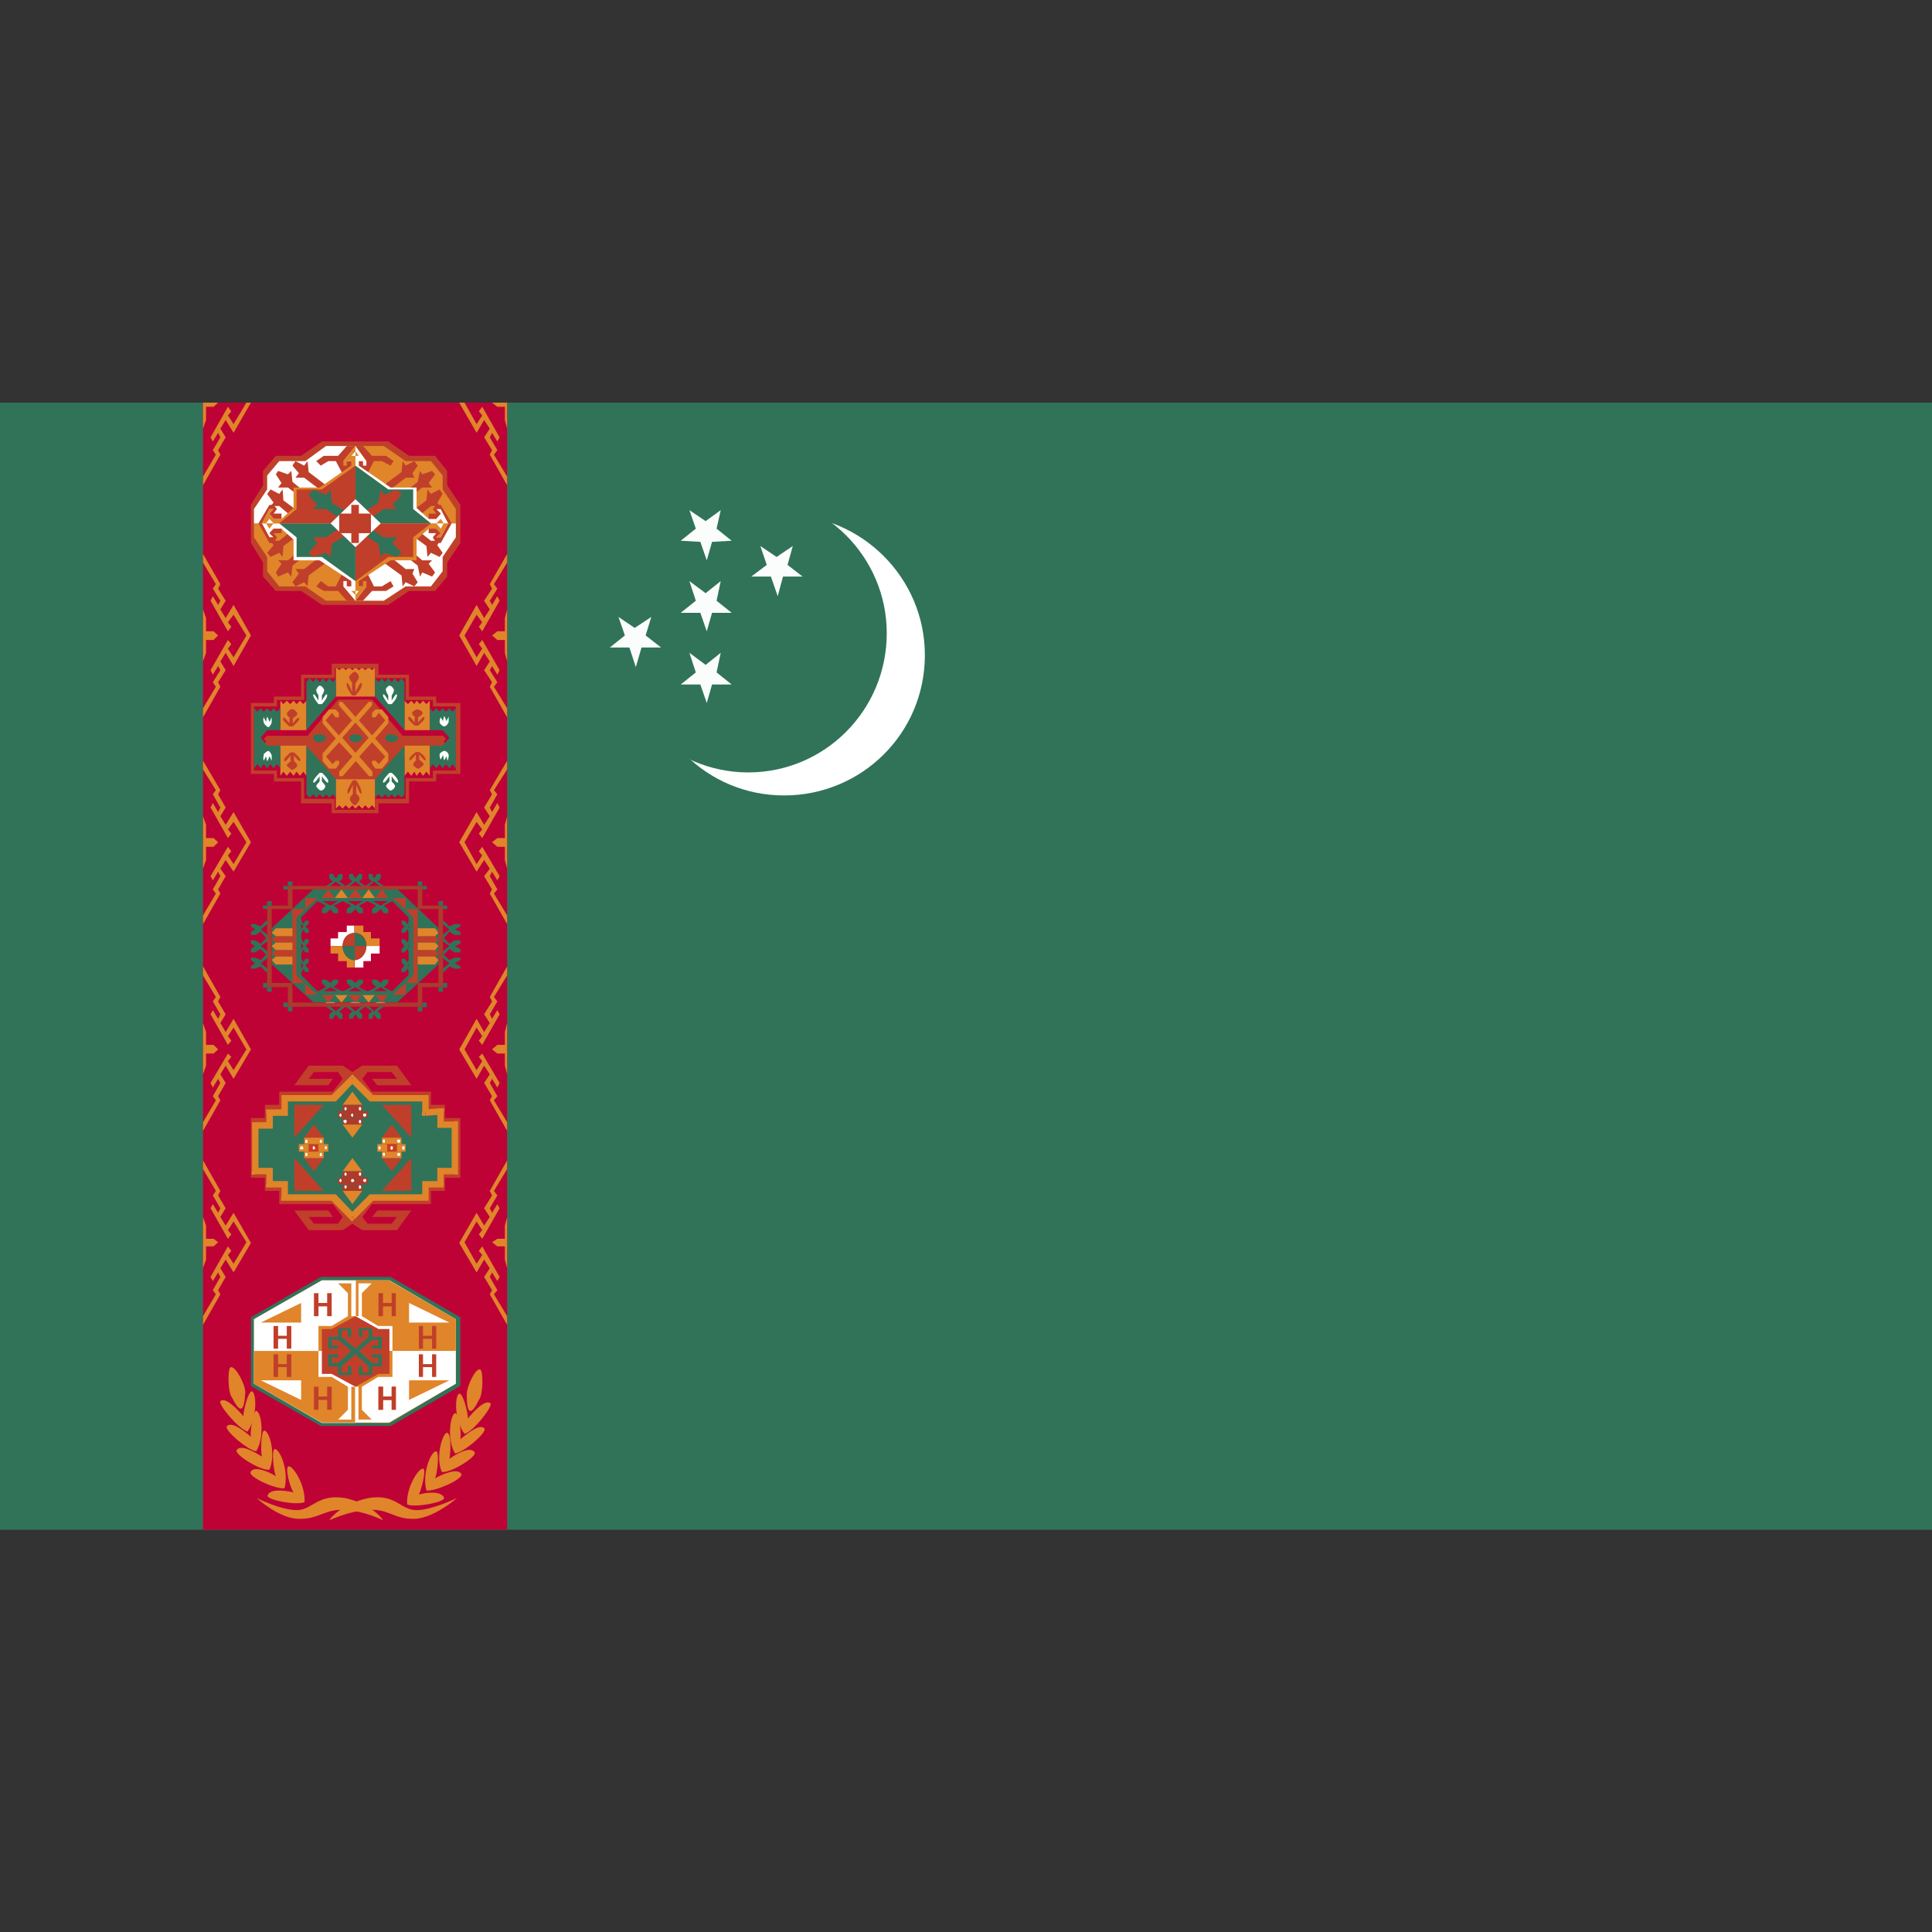 <?xml version="1.0" ?><svg id="Layer_1" style="enable-background:new 0 0 512 512;" version="1.1" viewBox="0 0 512 512" xml:space="preserve" xmlns="http://www.w3.org/2000/svg" xmlns:xlink="http://www.w3.org/1999/xlink"><rect x="0" y="0" width="512" height="512" fill="#333333" stroke="none"/><style type="text/css">
	.st0{fill:#307359;}
	.st1{fill:#BF0236;}
	.st2{fill-rule:evenodd;clip-rule:evenodd;fill:#E0852A;}
	.st3{fill-rule:evenodd;clip-rule:evenodd;fill:#C03F2A;}
	.st4{fill:none;stroke:#292C2F;stroke-width:0;stroke-linecap:square;stroke-miterlimit:10;}
	.st5{fill-rule:evenodd;clip-rule:evenodd;fill:#307359;}
	.st6{fill:#E0852A;}
	.st7{fill-rule:evenodd;clip-rule:evenodd;fill:#CF3B1D;}
	.st8{fill-rule:evenodd;clip-rule:evenodd;fill:#AD3B2B;}
	.st9{fill-rule:evenodd;clip-rule:evenodd;fill:#FFFFFF;}
	.st10{fill-rule:evenodd;clip-rule:evenodd;fill:#AB3B2C;}
	.st11{fill-rule:evenodd;clip-rule:evenodd;fill:#FBFCFC;}
</style><g><rect class="st0" height="298.7" width="512" y="106.7"/><rect class="st1" height="298.7" width="80.6" x="53.8" y="106.7"/><polygon class="st2" points="53.8,190.1 53.8,187.7 57.2,182 56.4,180.8 58.4,177.6 57.8,176.5 56.4,178.8 55.8,177.6 60.4,169.6    61.3,170.7 60.4,171.9 61.9,174.2 65.3,168.4 61.9,162.9 60.4,164.9 61.3,166.1 60.4,167.3 55.8,159.2 56.4,158 57.8,160.3    58.4,159.2 56.4,156 57.2,154.8 53.8,149.1 53.8,146.8 58.4,154.8 57.8,156 59.8,159.2 58.4,161.5 59.8,163.8 61.9,160.3    66.5,168.4 61.9,176.5 59.8,173 58.4,175.3 59.8,177.6 57.8,180.8 58.4,182  "/><polygon class="st2" points="53.8,161.5 54.6,163.8 54.6,167.3 56.6,167.3 57.8,168.4 56.6,169.6 54.6,169.6 54.6,173 53.8,175.3     "/><polygon class="st2" points="53.8,244.9 53.8,242.6 57.2,236.8 56.4,235.7 58.4,232.2 57.8,231 56.4,233.3 55.8,232.2 60.4,224.4    61.3,225.6 60.4,226.7 61.9,229 65.3,223.2 61.9,217.8 60.4,219.8 61.3,220.9 60.4,222.1 55.8,214 56.4,212.8 57.8,215.2 58.4,214    56.4,210.5 57.2,209.4 53.8,203.9 53.8,201.6 58.4,209.4 57.8,210.5 59.8,214 58.4,216.3 59.8,218.6 61.9,215.2 66.5,223.2    61.9,231 59.8,227.9 58.4,230.2 59.8,232.2 57.8,235.7 58.4,236.8  "/><polygon class="st2" points="53.8,216.3 54.6,218.6 54.6,222.1 56.6,222.1 57.8,223.2 56.6,224.4 54.6,224.4 54.6,227.9    53.8,230.2  "/><polygon class="st2" points="53.8,299.7 53.8,297.4 57.2,291.6 56.4,290.5 58.4,287 57.8,285.9 56.4,288.2 55.8,287 60.4,279.2    61.3,280.1 60.4,281.2 61.9,283.6 65.3,278.1 61.9,272.3 60.4,274.6 61.3,275.8 60.4,276.9 55.8,268.8 56.4,267.7 57.8,270    58.4,268.8 56.4,265.4 57.2,264.2 53.8,258.5 53.8,256.1 58.4,264.2 57.8,265.4 59.8,268.8 58.4,271.1 59.8,273.5 61.9,270    66.5,278.1 61.9,285.9 59.8,282.4 58.4,284.7 59.8,287 57.8,290.5 58.4,291.6  "/><polygon class="st2" points="53.8,271.1 54.6,273.5 54.6,276.9 56.6,276.9 57.8,278.1 56.6,279.2 54.6,279.2 54.6,282.4    53.8,284.7  "/><polygon class="st2" points="53.8,351.1 53.8,348.8 57.2,343 56.4,341.9 58.4,338.4 57.8,337.2 56.4,339.5 55.8,338.4 60.4,330.3    61.3,331.5 60.4,332.6 61.9,334.9 65.3,329.2 61.9,323.7 60.4,326 61.3,327.1 60.4,328.3 55.8,320.2 56.4,319.1 57.8,321.4    58.4,320.2 56.4,316.8 57.2,315.6 53.8,309.8 53.8,307.5 58.4,315.6 57.8,316.8 59.8,320.2 58.4,322.5 59.8,324.8 61.9,321.4    66.5,329.4 61.9,337.2 59.8,333.8 58.4,336.1 59.8,338.4 57.8,341.9 58.4,343  "/><polygon class="st2" points="53.8,322.5 54.6,324.8 54.6,328.3 56.6,328.3 57.8,329.2 56.6,330.3 54.6,330.3 54.6,333.8    53.8,336.1  "/><polygon class="st2" points="134.4,190.1 134.4,187.7 130.9,182 131.8,180.8 129.8,177.6 130.4,176.5 131.8,178.8 132.4,177.6    127.8,169.6 126.9,170.7 127.8,171.9 126.3,174.2 123.1,168.4 126.3,162.9 127.8,164.9 126.9,166.1 127.8,167.3 132.4,159.2    131.8,158 130.4,160.3 129.8,159.2 131.8,156 130.9,154.8 134.4,149.1 134.4,146.8 129.8,154.8 130.4,156 128.3,159.2 129.8,161.5    128.3,163.8 126.3,160.3 121.7,168.4 126.3,176.5 128.3,173 129.8,175.3 128.3,177.6 130.4,180.8 129.8,182  "/><polygon class="st2" points="134.4,161.5 133.8,163.8 133.8,167.3 131.8,167.3 130.4,168.4 131.8,169.6 133.8,169.6 133.8,173    134.4,175.3  "/><polygon class="st2" points="134.4,244.9 134.4,242.6 130.9,236.8 131.8,235.7 129.8,232.2 130.4,231 131.8,233.3 132.4,232.2    127.8,224.4 126.9,225.6 127.8,226.7 126.3,229 123.1,223.2 126.3,217.8 127.8,219.8 126.9,220.9 127.8,222.1 132.4,214    131.8,212.8 130.4,215.2 129.8,214 131.8,210.5 130.9,209.4 134.4,203.9 134.4,201.6 129.8,209.4 130.4,210.5 128.3,214    129.8,216.3 128.3,218.6 126.3,215.2 121.7,223.2 126.3,231 128.3,227.9 129.8,230.2 128.3,232.2 130.4,235.7 129.8,236.8  "/><polygon class="st2" points="134.4,216.3 133.8,218.6 133.8,222.1 131.8,222.1 130.4,223.2 131.8,224.4 133.8,224.4 133.8,227.9    134.4,230.2  "/><polygon class="st2" points="134.4,299.7 134.4,297.4 130.9,291.6 131.8,290.5 129.8,287 130.4,285.9 131.8,288.2 132.4,287    127.8,279.2 126.9,280.1 127.8,281.2 126.3,283.6 123.1,278.1 126.3,272.3 127.8,274.6 126.9,275.8 127.8,276.9 132.4,268.8    131.8,267.7 130.4,270 129.8,268.8 131.8,265.4 130.9,264.2 134.4,258.5 134.4,256.1 129.8,264.2 130.4,265.4 128.3,268.8    129.8,271.1 128.3,273.5 126.3,270 121.7,278.1 126.3,285.9 128.3,282.4 129.8,284.7 128.3,287 130.4,290.5 129.8,291.6  "/><polygon class="st2" points="134.4,271.1 133.8,273.5 133.8,276.9 131.8,276.9 130.4,278.1 131.8,279.2 133.8,279.2 133.8,282.4    134.4,284.7  "/><polygon class="st2" points="134.4,351.1 134.4,348.8 130.9,343 131.8,341.9 129.8,338.4 130.4,337.2 131.8,339.5 132.4,338.4    127.8,330.3 126.9,331.5 127.8,332.6 126.3,334.9 123.1,329.2 126.3,323.7 127.8,326 126.9,327.1 127.8,328.3 132.4,320.2    131.8,319.1 130.4,321.4 129.8,320.2 131.8,316.8 130.9,315.6 134.4,309.8 134.4,307.5 129.8,315.6 130.4,316.8 128.3,320.2    129.8,322.5 128.3,324.8 126.3,321.4 121.7,329.4 126.3,337.2 128.3,333.8 129.8,336.1 128.3,338.4 130.4,341.9 129.8,343  "/><polygon class="st2" points="134.4,322.5 133.8,324.8 133.8,328.3 131.8,328.3 130.4,329.2 131.8,330.3 133.8,330.3 133.8,333.8    134.4,336.1  "/><polygon class="st2" points="53.8,128.6 53.8,126.3 57.2,120.5 56.4,119.3 58.4,115.9 57.8,114.7 56.4,117 55.8,115.9 60.4,107.8    61.3,109 60.4,110.1 61.9,112.4 65.3,106.7 66.5,106.7 61.9,114.7 59.8,111.3 58.4,113.6 59.8,115.9 57.8,119.3 58.4,120.5  "/><polygon class="st2" points="53.8,106.7 57.8,106.7 56.6,107.8 54.6,107.8 54.6,111.3 53.8,113.6  "/><polygon class="st2" points="134.4,128.6 134.4,126.3 130.9,120.5 131.8,119.3 129.8,115.9 130.4,114.7 131.8,117 132.4,115.9    127.8,107.8 126.9,109 127.8,110.1 126.3,112.4 123.1,106.7 121.7,106.7 126.3,114.7 128.3,111.3 129.8,113.6 128.3,115.9    130.4,119.3 129.8,120.5  "/><polygon class="st2" points="134.4,106.7 130.4,106.7 131.8,107.8 133.8,107.8 133.8,111.3 134.4,113.6  "/><path class="st2" d="M87.3,402.8c0,0,2.9-4.3,10.4-5.8c7.2-1.2,8.4,3.2,12.7,3.2c4.1,0,10.7-3.2,10.7-3.2s-6.6,5.8-11.9,5.5   c-4.9,0-6.6-2.9-11.8-2.3C92.2,400.4,87.3,403,87.3,402.8L87.3,402.8z"/><path class="st2" d="M101.5,402.8c0,0-2.9-4.3-10.1-5.8c-7.2-1.2-8.7,3.2-12.7,3.2c-4.3,0-10.7-3.2-10.7-3.2s6.4,5.8,11.6,5.5   c5.2,0,6.9-2.9,12.1-2.3C96.8,400.4,101.5,403,101.5,402.8L101.5,402.8z"/><path class="st2" d="M77.8,395.5c-0.9-1.2-2.3-6.3-1.4-6.9c1.2-0.3,4.6,4.9,4.3,9.5c-2.3,0.9-9.8-0.6-9.8-1.7   C71.4,394.4,75.7,395,77.8,395.5L77.8,395.5z"/><path class="st2" d="M73.1,391.2c-0.6-1.4-1.2-6.9-0.3-7.2c1.4,0,3.8,5.8,2.6,10.4c-2.3,0.3-9.5-2.9-9-4.3   C67.3,388.3,71.4,390.1,73.1,391.2L73.1,391.2z"/><path class="st2" d="M69.4,386c-0.3-1.2-0.3-6.6,0.6-6.9c1.4,0,3.2,6.4,1.4,10.4c-2.3,0.3-9.3-4-8.7-5.2   C63.9,382.6,67.6,384.9,69.4,386L69.4,386z"/><path class="st2" d="M66.5,380.8c-0.3-1.4,0.6-6.9,1.4-6.9c1.4,0.3,2.3,6.9,0,10.7c-2.3-0.3-8.4-5.5-7.8-6.6   C61.3,376.5,65,379.4,66.5,380.8L66.5,380.8z"/><path class="st2" d="M64.5,375.3c0-1.4,1.2-6.6,2.3-6.6c1.2,0.6,1.4,6.9-1.2,10.7c-2.6-0.9-7.8-7.2-7.2-8.1   C59.8,370.1,63,373.6,64.5,375.3L64.5,375.3z"/><path class="st2" d="M65,369c-0.3,5.5-1.4,5.5-3.5,1.4c-1.2-1.4-1.2-8.1-0.3-8.1C62.4,362.1,65,366.7,65,369L65,369z"/><path class="st2" d="M111,396.1c0.6-1.2,2-6.3,1.2-6.9c-1.2-0.3-4.6,4.9-4.3,9.5c2.3,0.9,9.8-0.6,9.8-1.7   C117.1,395,112.7,395.5,111,396.1L111,396.1z"/><path class="st2" d="M115.3,391.8c0.6-1.4,1.2-6.9,0.3-7.2c-1.4,0-3.8,5.8-2.6,10.4c2.3,0.3,9.5-2.9,9.3-4.3   C121.4,388.9,117.3,390.6,115.3,391.8L115.3,391.8z"/><path class="st2" d="M119.1,386.6c0.3-1.2,0.6-6.6-0.6-6.9c-1.2,0-3.2,6.4-1.4,10.4c2.3,0.3,9.3-4,8.7-5.2   C124.6,383.1,120.8,385.4,119.1,386.6L119.1,386.6z"/><path class="st2" d="M122,381.4c0.3-1.4-0.3-6.9-1.4-6.9c-1.2,0.3-2.3,6.9,0,10.7c2.3-0.3,8.4-5.5,7.8-6.6   C127.2,377.1,123.7,380,122,381.4L122,381.4z"/><path class="st2" d="M124,375.9c0-1.4-1.2-6.6-2.3-6.6c-1.2,0.6-1.4,6.9,1.4,10.7c2.3-0.6,7.5-7.2,6.9-8.1   C128.6,370.7,125.4,374.2,124,375.9L124,375.9z"/><path class="st2" d="M123.7,369.6c0,5.5,1.2,5.5,3.2,1.4c1.2-1.4,1.2-8.1,0.3-8.1C126,362.6,123.7,367.3,123.7,369.6L123.7,369.6z"/><polygon class="st3" points="122,312.1 117.9,312.1 117.9,315.6 114.2,315.6 114.2,319.1 98.6,319.1 96,322.5 97.4,324.3    103.8,324.3 105.2,322.5 98.6,322.5 100,320.8 109,320.8 105.2,326 96,326 93.4,324.3 90.8,326 81.8,326 78,320.8 87,320.8    88.2,322.5 81.8,322.5 83.2,324.3 89.6,324.3 90.8,322.5 88.2,319.1 74,319.1 74,315.6 70.2,315.6 70.2,312.1 66.5,312.1    66.5,296.3 70.2,296.3 70.2,292.8 74,292.8 74,289.3 88.2,289.3 90.8,285.9 89.6,284.1 83.2,284.1 81.8,285.9 88.2,285.9 87,287.6    78,287.6 81.8,282.4 90.8,282.4 93.4,284.1 96,282.4 105.2,282.4 109,287.6 100,287.6 98.6,285.9 105.2,285.9 103.8,284.1    97.4,284.1 96,285.9 98.6,289.3 114.2,289.3 114.2,292.8 117.9,292.8 117.9,296.3 122,296.3  "/><g><polygon class="st4" points="122,312.1 117.9,312.1 117.9,315.6 114.2,315.6 114.2,319.1 98.6,319.1 96,322.5 97.4,324.3     103.8,324.3 105.2,322.5 98.6,322.5 100,320.8 109,320.8 105.2,326 96,326 93.4,324.3 90.8,326 81.8,326 78,320.8 87,320.8     88.2,322.5 81.8,322.5 83.2,324.3 89.6,324.3 90.8,322.5 88.2,319.1 74,319.1 74,315.6 70.2,315.6 70.2,312.1 66.5,312.1     66.5,296.3 70.2,296.3 70.2,292.8 74,292.8 74,289.3 88.2,289.3 90.8,285.9 89.6,284.1 83.2,284.1 81.8,285.9 88.2,285.9     87,287.6 78,287.6 81.8,282.4 90.8,282.4 93.4,284.1 96,282.4 105.2,282.4 109,287.6 100,287.6 98.6,285.9 105.2,285.9     103.8,284.1 97.4,284.1 96,285.9 98.6,289.3 114.2,289.3 114.2,292.8 117.9,292.8 117.9,296.3 122,296.3   "/></g><polygon class="st5" points="67.6,298.3 67.6,310.4 71.4,310.4 71.4,313.9 75.4,313.9 75.4,317.3 88.2,317.3 93.4,322.5    98.6,317.3 112.7,317.3 112.7,313.9 116.8,313.9 116.8,310.4 120.5,310.4 120.5,298 116.8,298 116.8,294.5 112.7,294.8    112.7,291.1 98.6,291.1 93.4,285.9 88.2,291.1 75.4,291.1 75.4,294.8 71.4,294.8 71.4,298.3  "/><path class="st6" d="M68.5,310.4h-1.7v-12.1h1.7V310.4z M67.6,311.3h-0.9v-0.9h0.9V311.3z M67.6,309.5h3.8v1.7h-3.8V309.5z    M71.4,309.5h0.9v0.9h-0.9V309.5z M72.3,313.9h-1.7v-3.5h1.7V313.9z M71.4,314.7h-0.9v-0.9h0.9V314.7z M71.4,313h4v1.7h-4V313z    M75.4,313h0.9v0.9h-0.9V313z M76.3,317.3h-1.7v-3.5h1.7V317.3z M75.4,318.2h-0.9v-0.9h0.9V318.2z M75.4,316.5h12.7v1.7H75.4V316.5   z M88.2,316.5h0.6H89l-0.9,0.9V316.5z M89,316.5l4.9,5.2l-1.2,1.4l-5.2-5.2L89,316.5z M93.9,323.1l-0.6,0.6l-0.6-0.6l0.6-0.6   L93.9,323.1z M92.8,321.7l5.2-5.2l1.2,1.4l-5.2,5.2L92.8,321.7z M98,316.5h0.3h0.3v0.9L98,316.5z M98.6,316.5h14.2v1.7H98.6V316.5z    M113.6,318.2h-0.9v-0.9h0.9V318.2z M111.9,313.9h1.7v3.5h-1.7V313.9z M111.9,313h0.9v0.9h-0.9V313z M112.7,313h4v1.7h-4V313z    M117.6,314.7h-0.9v-0.9h0.9V314.7z M115.9,310.4h1.7v3.5h-1.7V310.4z M115.9,309.5h0.9v0.9h-0.9V309.5z M116.8,309.5h3.8v1.7h-3.8   V309.5z M121.4,311.3h-0.9v-0.9h0.9V311.3z M119.7,298h1.7v12.4h-1.7V298z M120.5,297.1h0.9v0.9h-0.9V297.1z M120.5,298.9h-3.8   v-1.7h3.8V298.9z M116.8,298.9h-0.9V298h0.9V298.9z M115.9,294.5h1.7v3.5h-1.7V294.5z M116.8,293.7h0.9v0.9h-0.9V293.7z    M116.8,295.4l-4,0.3V294l4-0.3V295.4z M112.7,295.7h-0.9v-0.9h0.9V295.7z M111.9,291.1h1.7v3.8h-1.7V291.1z M112.7,290.2h0.9v0.9   h-0.9V290.2z M112.7,291.9H98.6v-1.7h14.2V291.9z M98.6,291.9h-0.3H98l0.6-0.9V291.9z M98,291.9l-5.2-5.2l1.2-1.4l5.2,5.2L98,291.9   z M92.8,285.3l0.6-0.6l0.6,0.6l-0.6,0.6L92.8,285.3z M93.9,286.7l-4.9,5.2l-1.4-1.4l5.2-5.2L93.9,286.7z M89,291.9h-0.3h-0.6v-0.9   L89,291.9z M88.2,291.9H75.4v-1.7h12.7V291.9z M74.6,290.2h0.9v0.9h-0.9V290.2z M76.3,294.8h-1.7v-3.8h1.7V294.8z M76.3,295.7h-0.9   v-0.9h0.9V295.7z M75.4,295.7h-4V294h4V295.7z M70.5,294h0.9v0.9h-0.9V294z M72.3,298.3h-1.7v-3.5h1.7V298.3z M72.3,299.1h-0.9   v-0.9h0.9V299.1z M71.4,299.1h-3.8v-1.7h3.8V299.1z M66.8,297.4h0.9v0.9h-0.9V297.4z"/><polygon class="st3" points="85.8,292.8 78,301.5 78,292.8  "/><polygon class="st3" points="101.2,292.8 109,301.5 109,292.8  "/><polygon class="st3" points="85.8,315.6 78,306.9 78,315.6  "/><polygon class="st3" points="101.2,315.6 109,306.9 109,315.6  "/><polygon class="st3" points="103.8,298 101.2,301.5 106.4,301.5  "/><polygon class="st3" points="83.2,298 80.6,301.5 85.8,301.5  "/><polygon class="st3" points="83.2,310.4 80.6,306.9 85.8,306.9  "/><polygon class="st3" points="103.8,310.4 101.2,306.9 106.4,306.9  "/><polygon class="st2" points="93.4,319.1 90.8,315.6 96,315.6  "/><polygon class="st2" points="93.4,301.5 90.8,298 96,298  "/><polygon class="st2" points="93.4,289.3 90.8,292.8 96,292.8  "/><polygon class="st2" points="93.4,306.9 90.8,310.4 96,310.4  "/><rect class="st2" height="1.7" width="5.2" x="101.2" y="301.5"/><g><rect class="st4" height="1.7" width="5.2" x="101.2" y="301.5"/></g><rect class="st7" height="2" width="2.6" x="81.8" y="303.2"/><g><rect class="st4" height="2" width="2.6" x="81.8" y="303.2"/></g><rect class="st7" height="2" width="2.6" x="102.6" y="303.2"/><g><rect class="st4" height="2" width="2.6" x="102.6" y="303.2"/></g><rect class="st8" height="1.7" width="5.2" x="90.8" y="292.8"/><g><rect class="st4" height="1.7" width="5.2" x="90.8" y="292.8"/></g><rect class="st8" height="1.7" width="5.2" x="90.8" y="296.3"/><g><rect class="st4" height="1.7" width="5.2" x="90.8" y="296.3"/></g><rect class="st8" height="1.7" width="7.8" x="89.6" y="294.5"/><g><rect class="st4" height="1.7" width="7.8" x="89.6" y="294.5"/></g><rect class="st8" height="1.7" width="5.2" x="90.8" y="310.4"/><g><rect class="st4" height="1.7" width="5.2" x="90.8" y="310.4"/></g><rect class="st8" height="1.7" width="5.2" x="90.8" y="313.9"/><g><rect class="st4" height="1.7" width="5.2" x="90.8" y="313.9"/></g><rect class="st8" height="1.7" width="7.8" x="89.6" y="312.1"/><g><rect class="st4" height="1.7" width="7.8" x="89.6" y="312.1"/></g><rect class="st2" height="1.7" width="5.2" x="101.2" y="305.2"/><g><rect class="st4" height="1.7" width="5.2" x="101.2" y="305.2"/></g><rect class="st2" height="1.7" width="5.2" x="80.6" y="301.5"/><g><rect class="st4" height="1.7" width="5.2" x="80.6" y="301.5"/></g><rect class="st2" height="1.7" width="5.2" x="80.6" y="305.2"/><g><rect class="st4" height="1.7" width="5.2" x="80.6" y="305.2"/></g><rect class="st2" height="2" width="2.6" x="79.2" y="303.2"/><g><rect class="st4" height="2" width="2.6" x="79.2" y="303.2"/></g><rect class="st2" height="2" width="2.6" x="84.4" y="303.2"/><g><rect class="st4" height="2" width="2.6" x="84.4" y="303.2"/></g><rect class="st2" height="2" width="2.6" x="100" y="303.2"/><g><rect class="st4" height="2" width="2.6" x="100" y="303.2"/></g><rect class="st2" height="2" width="2.3" x="105.2" y="303.2"/><g><rect class="st4" height="2" width="2.3" x="105.2" y="303.2"/></g><path class="st9" d="M90.5,313c0,0,0,0.3-0.3,0.3l-0.3-0.3c0-0.3,0.3-0.6,0.3-0.6C90.5,312.4,90.5,312.7,90.5,313L90.5,313z"/><path class="st9" d="M93.9,313c0,0-0.3,0.3-0.6,0.3l-0.3-0.3c0-0.3,0.3-0.6,0.3-0.6C93.6,312.4,93.9,312.7,93.9,313L93.9,313z"/><path class="st9" d="M97.1,312.7c0,0.3-0.3,0.6-0.3,0.6c-0.3,0-0.6-0.3-0.6-0.6c0,0,0.3-0.3,0.6-0.3L97.1,312.7z"/><path class="st9" d="M91.9,311.3l-0.3,0.3c-0.3,0-0.3-0.3-0.3-0.3c0-0.3,0-0.6,0.3-0.6C91.6,310.7,91.9,311,91.9,311.3L91.9,311.3z   "/><path class="st9" d="M95.7,311c0,0.3,0,0.6-0.3,0.6c-0.3,0-0.3-0.3-0.3-0.6c0,0,0-0.3,0.3-0.3C95.7,310.7,95.7,311,95.7,311   L95.7,311z"/><path class="st9" d="M91.9,314.4c0,0.3-0.3,0.6-0.3,0.6c-0.3,0-0.3-0.3-0.3-0.6c0,0,0-0.3,0.3-0.3L91.9,314.4z"/><path class="st9" d="M95.7,314.7c0,0.3,0,0.3-0.3,0.3c-0.3,0-0.3,0-0.3-0.3c0-0.3,0-0.6,0.3-0.6C95.7,314.2,95.7,314.4,95.7,314.7   L95.7,314.7z"/><path class="st9" d="M100.9,304.1c0,0.3-0.3,0.6-0.3,0.6c-0.3,0-0.3-0.3-0.3-0.6s0-0.3,0.3-0.3   C100.6,303.8,100.9,303.8,100.9,304.1L100.9,304.1z"/><path class="st9" d="M104.1,304.1c0,0.3,0,0.6-0.3,0.6c-0.3,0-0.3-0.3-0.3-0.6s0-0.3,0.3-0.3C104.1,303.8,104.1,303.8,104.1,304.1   L104.1,304.1z"/><path class="st9" d="M107.2,304.1c0,0.3,0,0.6-0.3,0.6c-0.3,0-0.3-0.3-0.3-0.6s0-0.3,0.3-0.3C107.2,303.8,107.2,303.8,107.2,304.1   L107.2,304.1z"/><path class="st9" d="M102,302.3c0,0.3,0,0.6-0.3,0.6c0,0-0.3-0.3-0.3-0.6c0-0.3,0.3-0.3,0.3-0.3C102,302,102,302,102,302.3   L102,302.3z"/><path class="st9" d="M106.1,302.3c0,0.3-0.3,0.6-0.3,0.6c-0.3,0-0.6-0.3-0.6-0.6c0-0.3,0.3-0.3,0.6-0.3   C105.8,302,106.1,302,106.1,302.3L106.1,302.3z"/><path class="st9" d="M102,305.8c0,0.3,0,0.6-0.3,0.6c0,0-0.3-0.3-0.3-0.6c0-0.3,0.3-0.3,0.3-0.3C102,305.5,102,305.5,102,305.8   L102,305.8z"/><path class="st9" d="M106.1,305.8c0,0.3-0.3,0.6-0.3,0.6c-0.3,0-0.6-0.3-0.6-0.6c0,0,0.3-0.3,0.6-0.3L106.1,305.8z"/><path class="st9" d="M90.5,295.4c0,0.3,0,0.6-0.3,0.6c0,0-0.3-0.3-0.3-0.6l0.3-0.3C90.5,295.1,90.5,295.4,90.5,295.4L90.5,295.4z"/><path class="st9" d="M93.6,295.4c0,0.3,0,0.6-0.3,0.6c0,0-0.3-0.3-0.3-0.6l0.3-0.3C93.6,295.1,93.6,295.4,93.6,295.4L93.6,295.4z"/><path class="st9" d="M97.1,295.4c0,0.3-0.3,0.6-0.6,0.6c0,0-0.3-0.3-0.3-0.6c0-0.3,0.3-0.3,0.3-0.3   C96.8,295.1,97.1,295.1,97.1,295.4L97.1,295.4z"/><path class="st9" d="M91.9,293.7c0,0.3-0.3,0.6-0.3,0.6c-0.3,0-0.3-0.3-0.3-0.6c0,0,0-0.3,0.3-0.3L91.9,293.7z"/><path class="st9" d="M95.7,293.7c0,0.3,0,0.6-0.3,0.6c-0.3,0-0.3-0.3-0.3-0.6c0-0.3,0-0.3,0.3-0.3   C95.7,293.4,95.7,293.4,95.7,293.7L95.7,293.7z"/><path class="st9" d="M91.9,297.1c0,0.3-0.3,0.6-0.3,0.6c-0.3,0-0.6-0.3-0.6-0.6c0-0.3,0.3-0.3,0.6-0.3   C91.6,296.8,91.9,296.8,91.9,297.1L91.9,297.1z"/><path class="st9" d="M95.7,297.4c0,0,0,0.3-0.3,0.3c-0.3,0-0.3-0.3-0.3-0.3c0-0.3,0-0.6,0.3-0.6C95.7,296.8,95.7,297.1,95.7,297.4   L95.7,297.4z"/><path class="st9" d="M80.4,304.3c0,0.3-0.3,0.3-0.3,0.3c-0.3,0-0.6,0-0.6-0.3c0-0.3,0.3-0.6,0.6-0.6   C80.1,303.8,80.4,304.1,80.4,304.3L80.4,304.3z"/><path class="st9" d="M83.5,304.3c0,0.3-0.3,0.3-0.3,0.3c-0.3,0-0.3,0-0.3-0.3c0-0.3,0-0.6,0.3-0.6   C83.2,303.8,83.5,304.1,83.5,304.3L83.5,304.3z"/><path class="st9" d="M86.7,304.3l-0.3,0.3c-0.3,0-0.3-0.3-0.3-0.3c0-0.3,0-0.6,0.3-0.6C86.4,303.8,86.7,304.1,86.7,304.3   L86.7,304.3z"/><path class="st9" d="M81.5,302.6c0,0.3,0,0.3-0.3,0.3s-0.3,0-0.3-0.3c0-0.3,0-0.6,0.3-0.6S81.5,302.3,81.5,302.6L81.5,302.6z"/><path class="st9" d="M85.3,302.6c0,0,0,0.3-0.3,0.3l-0.3-0.3c0-0.3,0.3-0.6,0.3-0.6C85.3,302,85.3,302.3,85.3,302.6L85.3,302.6z"/><path class="st9" d="M81.5,306.1c0,0,0,0.3-0.3,0.3s-0.3-0.3-0.3-0.3c0-0.3,0-0.6,0.3-0.6S81.5,305.8,81.5,306.1L81.5,306.1z"/><path class="st9" d="M85.3,306.1c0,0.3,0,0.3-0.3,0.3c0,0-0.3,0-0.3-0.3c0-0.3,0.3-0.6,0.3-0.6C85.3,305.5,85.3,305.8,85.3,306.1   L85.3,306.1z"/><polygon class="st9" points="98.6,266.2 100.9,265.1 102.9,266.2  "/><polygon class="st9" points="91.9,266.2 94.2,265.1 96.2,266.2  "/><polygon class="st9" points="85.3,266.2 87.6,265.1 89.6,266.2  "/><polygon class="st9" points="98.6,235.9 100.9,237.1 102.9,235.9  "/><polygon class="st9" points="91.9,235.9 94.2,237.1 96.2,235.9  "/><polygon class="st9" points="85.3,235.9 87.6,237.1 89.6,235.9  "/><polygon class="st5" points="96.8,265.7 94.2,268 91.6,265.7 89,268 86.4,265.7 86.4,266.8 88.2,268 87.3,268.8 87.3,270 88.2,270    89,268.8 89.9,270 90.8,270 90.8,268.8 89.9,268 91.6,266.8 93.4,268 92.5,268.8 92.5,270 93.4,270 94.2,268.8 95.1,270 96,270    96,268.8 95.1,268 96.8,266.8 98.6,268 97.7,268.8 97.7,270 98.6,270 99.1,268.8 100,270 100.9,270 100.9,268.8 100,268    101.7,266.8 101.7,265.7 99.1,268  "/><polygon class="st5" points="96.8,235.7 94.2,233.6 91.6,235.7 89,233.6 86.4,235.7 86.4,234.8 88.2,233.6 87.3,232.8 87.3,231.6    88.2,231.6 89,232.8 89.9,231.6 90.8,231.6 90.8,232.8 89.9,233.6 91.6,234.8 93.4,233.6 92.5,232.8 92.5,231.6 93.4,231.6    94.2,232.8 95.1,231.6 96,231.6 96,232.8 95.1,233.6 96.8,234.8 98.6,233.6 97.7,232.8 97.7,231.6 98.6,231.6 99.1,232.8    100,231.6 100.9,231.6 100.9,232.8 100,233.6 101.7,234.8 101.7,235.7 99.1,233.6  "/><polygon class="st5" points="116.2,253 119.1,250.7 116.2,248.6 119.1,246.3 116.2,244 117.6,244 119.1,245.5 120.5,244.9    122,244.9 122,245.5 120.5,246.3 122,246.9 122,247.8 120.5,247.8 119.1,246.9 117.6,248.6 119.1,250.1 120.5,249.2 122,249.2    122,250.1 120.5,250.7 122,251.5 122,252.4 120.5,252.4 119.1,251.5 117.6,253 119.1,254.4 120.5,253.8 122,253.8 122,254.4    120.5,255.3 122,256.1 122,256.7 120.5,256.7 119.1,256.1 117.6,257.6 116.2,257.6 119.1,255.3  "/><polygon class="st5" points="72,253 69.1,250.7 72,248.6 69.1,246.3 72,244 70.5,244 69.1,245.5 67.6,244.9 66.5,244.9 66.5,245.5    67.6,246.3 66.5,246.9 66.5,247.8 67.6,247.8 69.1,246.9 70.5,248.6 69.1,250.1 67.6,249.2 66.5,249.2 66.5,250.1 67.6,250.7    66.5,251.5 66.5,252.4 67.6,252.4 69.1,251.5 70.5,253 69.1,254.4 67.6,253.8 66.5,253.8 66.5,254.4 67.6,255.3 66.5,256.1    66.5,256.7 67.6,256.7 69.1,256.1 70.5,257.6 72,257.6 69.1,255.3  "/><rect class="st5" height="1.2" width="1.2" x="117.3" y="260.5"/><g><rect class="st4" height="1.2" width="1.2" x="117.3" y="260.5"/></g><rect class="st5" height="1.2" width="1.2" x="116.2" y="261.6"/><g><rect class="st4" height="1.2" width="1.2" x="116.2" y="261.6"/></g><rect class="st5" height="1.2" width="1.2" x="110.7" y="266.8"/><g><rect class="st4" height="1.2" width="1.2" x="110.7" y="266.8"/></g><rect class="st5" height="1.2" width="1.2" x="111.9" y="265.7"/><g><rect class="st4" height="1.2" width="1.2" x="111.9" y="265.7"/></g><rect class="st5" height="1.2" width="1.2" x="75.1" y="265.7"/><g><rect class="st4" height="1.2" width="1.2" x="75.1" y="265.7"/></g><rect class="st5" height="1.2" width="1.2" x="69.7" y="260.5"/><g><rect class="st4" height="1.2" width="1.2" x="69.7" y="260.5"/></g><rect class="st5" height="1.2" width="1.2" x="70.8" y="261.6"/><g><rect class="st4" height="1.2" width="1.2" x="70.8" y="261.6"/></g><rect class="st5" height="1.2" width="1.2" x="70.8" y="238.8"/><g><rect class="st4" height="1.2" width="1.2" x="70.8" y="238.8"/></g><rect class="st5" height="0.9" width="1.2" x="69.7" y="240"/><g><rect class="st4" height="0.9" width="1.2" x="69.7" y="240"/></g><rect class="st5" height="1.2" width="1.2" x="76.3" y="233.6"/><g><rect class="st4" height="1.2" width="1.2" x="76.3" y="233.6"/></g><rect class="st5" height="0.9" width="1.2" x="75.1" y="234.8"/><g><rect class="st4" height="0.9" width="1.2" x="75.1" y="234.8"/></g><rect class="st5" height="1.2" width="1.2" x="110.7" y="233.6"/><g><rect class="st4" height="1.2" width="1.2" x="110.7" y="233.6"/></g><rect class="st5" height="0.9" width="1.2" x="111.9" y="234.8"/><g><rect class="st4" height="0.9" width="1.2" x="111.9" y="234.8"/></g><rect class="st5" height="1.2" width="1.2" x="116.2" y="238.8"/><g><rect class="st4" height="1.2" width="1.2" x="116.2" y="238.8"/></g><rect class="st5" height="0.9" width="1.2" x="117.3" y="240"/><g><rect class="st4" height="0.9" width="1.2" x="117.3" y="240"/></g><rect class="st5" height="1.2" width="1.2" x="76.3" y="266.8"/><g><rect class="st4" height="1.2" width="1.2" x="76.3" y="266.8"/></g><path class="st9" d="M90.8,250.7h-3.2v-2h2v-1.7h2.3v-1.7h2v2C92.2,247.2,90.8,248.6,90.8,250.7L90.8,250.7z"/><path class="st2" d="M97.1,250.7h3.5v-2h-2.3v-1.7h-2v-1.7h-2.3v2C95.7,247.2,97.1,248.6,97.1,250.7L97.1,250.7z"/><path class="st9" d="M97.1,250.7h3.5v2h-2.3v2h-2v1.7h-2.3v-2C95.7,254.4,97.1,252.7,97.1,250.7L97.1,250.7z"/><path class="st2" d="M90.8,250.7h-3.2v2h2v2h2.3v1.7h2v-2C92.2,254.4,90.8,252.7,90.8,250.7L90.8,250.7z"/><path class="st5" d="M97.1,250.7h-3.2v-3.5C95.7,247.2,97.1,248.9,97.1,250.7L97.1,250.7z"/><path class="st3" d="M97.1,250.7h-3.2v3.8C95.7,254.4,97.1,252.7,97.1,250.7L97.1,250.7z"/><path class="st5" d="M90.8,250.7h3.2v3.8C92.2,254.4,90.8,252.7,90.8,250.7L90.8,250.7z"/><path class="st3" d="M90.8,250.7h3.2v-3.5C92.2,247.2,90.8,248.9,90.8,250.7L90.8,250.7z"/><polygon class="st5" points="97.4,263.6 94.2,261.6 90.8,263.6 87.6,261.6 84.1,263.6 84.1,262.8 86.4,261.6 85.3,260.5    85.3,259.6 86.4,259.6 87.6,260.5 88.4,259.6 89.6,259.6 89.6,260.5 88.4,261.6 90.8,262.8 93.1,261.6 91.9,260.5 91.9,259.6    93.1,259.6 94.2,260.5 95.1,259.6 96.2,259.6 96.2,260.5 95.1,261.6 97.4,262.8 99.7,261.6 98.6,260.5 98.6,259.6 99.7,259.6    100.9,260.5 101.7,259.6 102.9,259.6 102.9,260.5 101.7,261.6 104,262.8 104,263.6 100.9,261.6  "/><polygon class="st5" points="97.4,238 94.2,240 90.8,238 87.6,240 84.1,238 84.1,238.8 86.4,240 85.3,240.9 85.3,242 86.4,242    87.6,240.9 88.4,242 89.6,242 89.6,240.9 88.4,240 90.8,238.8 93.1,240 91.9,240.9 91.9,242 93.1,242 94.2,240.9 95.1,242    96.2,242 96.2,240.9 95.1,240 97.4,238.8 99.7,240 98.6,240.9 98.6,242 99.7,242 100.9,240.9 101.7,242 102.9,242 102.9,240.9    101.7,240 104,238.8 104,238 100.9,240  "/><polygon class="st5" points="109.5,253.3 108.1,250.7 109.5,248.1 108.1,245.5 109.5,243.2 108.7,243.2 108.1,244.9 107.2,244    106.4,244 106.4,244.9 107.2,245.5 106.4,246.3 106.4,247.2 107.2,247.2 108.1,246.3 108.7,248.1 108.1,249.8 107.2,248.9    106.4,248.9 106.4,249.8 107.2,250.7 106.4,251.5 106.4,252.4 107.2,252.4 108.1,251.5 108.7,253.3 108.1,255 107.2,254.1    106.4,254.1 106.4,255 107.2,255.9 106.4,256.7 106.4,257.6 107.2,257.6 108.1,256.7 108.7,258.5 109.5,258.5 108.1,255.9  "/><path class="st5" d="M84.1,238.8l-4.3,4.3v15.3l4.3,4.3h19.9l4.3-4.3v-15.3l-4.3-4.3H84.1z M83,235.7L72,246v9.5l11,10.1h22.3   l11-10.1V246l-11-10.4H83z"/><g><path class="st4" d="M84.1,238.8l-4.3,4.3v15.3l4.3,4.3h19.9l4.3-4.3v-15.3l-4.3-4.3H84.1z M83,235.7L72,246v9.5l11,10.1h22.3    l11-10.1V246l-11-10.4H83z"/></g><polygon class="st2" points="88.7,263.6 90.5,265.7 92.2,263.6  "/><g><polygon class="st4" points="88.7,263.6 90.5,265.7 92.2,263.6   "/></g><polygon class="st2" points="88.7,238 90.5,235.7 92.2,238  "/><g><polygon class="st4" points="88.7,238 90.5,235.7 92.2,238   "/></g><polygon class="st2" points="96,238 97.7,235.7 99.4,238  "/><g><polygon class="st4" points="96,238 97.7,235.7 99.4,238   "/></g><polygon class="st2" points="96,263.6 97.7,265.7 99.4,263.6  "/><g><polygon class="st4" points="96,263.6 97.7,265.7 99.4,263.6   "/></g><polygon class="st3" points="85.3,238 87,235.7 88.7,238  "/><g><polygon class="st4" points="85.3,238 87,235.7 88.7,238   "/></g><polygon class="st3" points="92.2,238 94.2,235.7 96,238  "/><g><polygon class="st4" points="92.2,238 94.2,235.7 96,238   "/></g><polygon class="st3" points="99.4,238 101.2,235.7 102.9,238  "/><g><polygon class="st4" points="99.4,238 101.2,235.7 102.9,238   "/></g><polygon class="st3" points="80.9,260.5 84.1,263.6 80.9,263.6  "/><g><polygon class="st4" points="80.9,260.5 84.1,263.6 80.9,263.6   "/></g><polygon class="st5" points="78.6,253.3 80.4,250.7 78.6,248.1 80.4,245.5 78.6,243.2 79.5,243.2 80.4,244.9 80.9,244 81.8,244    81.8,244.9 80.9,245.5 81.8,246.3 81.8,247.2 80.9,247.2 80.4,246.3 79.5,248.1 80.4,249.8 80.9,248.9 81.8,248.9 81.8,249.8    80.9,250.7 81.8,251.5 81.8,252.4 80.9,252.4 80.4,251.5 79.5,253.3 80.4,255 80.9,254.1 81.8,254.1 81.8,255 80.9,255.9    81.8,256.7 81.8,257.6 80.9,257.6 80.4,256.7 79.5,258.5 78.6,258.5 80.4,255.9  "/><polygon class="st3" points="110.7,248.1 115.3,248.1 116.2,248.9 115.3,249.8 110.7,249.8  "/><g><polygon class="st4" points="110.7,248.1 115.3,248.1 116.2,248.9 115.3,249.8 110.7,249.8   "/></g><polygon class="st3" points="80.9,240.9 78.6,243.2 78.6,258.5 80.9,260.5 77.5,260.5 77.5,240.9  "/><g><polygon class="st4" points="80.9,240.9 78.6,243.2 78.6,258.5 80.9,260.5 77.5,260.5 77.5,240.9   "/></g><polygon class="st3" points="85.3,263.6 87,265.7 88.7,263.6  "/><g><polygon class="st4" points="85.3,263.6 87,265.7 88.7,263.6   "/></g><polygon class="st3" points="92.2,263.6 94.2,265.7 96,263.6  "/><g><polygon class="st4" points="92.2,263.6 94.2,265.7 96,263.6   "/></g><polygon class="st3" points="99.4,263.6 101.2,265.7 102.9,263.6  "/><g><polygon class="st4" points="99.4,263.6 101.2,265.7 102.9,263.6   "/></g><polygon class="st3" points="107.5,240.9 109.5,243.2 109.5,258.5 107.5,260.5 110.7,260.5 110.7,240.9  "/><g><polygon class="st4" points="107.5,240.9 109.5,243.2 109.5,258.5 107.5,260.5 110.7,260.5 110.7,240.9   "/></g><polygon class="st3" points="107.5,260.5 104,263.6 107.5,263.6  "/><g><polygon class="st4" points="107.5,260.5 104,263.6 107.5,263.6   "/></g><polygon class="st3" points="107.5,240.9 104,238 107.5,238  "/><g><polygon class="st4" points="107.5,240.9 104,238 107.5,238   "/></g><polygon class="st3" points="80.9,240.9 84.1,238 80.9,238  "/><g><polygon class="st4" points="80.9,240.9 84.1,238 80.9,238   "/></g><path class="st5" d="M84.1,238.8l-4.3,4.3v15.3l4.3,4.3h19.9l4.3-4.3v-15.3l-4.3-4.3H84.1z M84.1,238l-5.5,5.2v15.3l5.5,5.2h19.9   l5.5-5.2v-15.3l-5.5-5.2H84.1z"/><g><path class="st4" d="M84.1,238.8l-4.3,4.3v15.3l4.3,4.3h19.9l4.3-4.3v-15.3l-4.3-4.3H84.1z M84.1,238l-5.5,5.2v15.3l5.5,5.2h19.9    l5.5-5.2v-15.3l-5.5-5.2H84.1z"/></g><polygon class="st2" points="110.7,249.8 115.3,249.8 116.2,250.7 115.3,251.8 110.7,251.8  "/><g><polygon class="st4" points="110.7,249.8 115.3,249.8 116.2,250.7 115.3,251.8 110.7,251.8   "/></g><polygon class="st3" points="110.7,251.8 115.3,251.8 116.2,252.7 115.3,253.5 110.7,253.5  "/><g><polygon class="st4" points="110.7,251.8 115.3,251.8 116.2,252.7 115.3,253.5 110.7,253.5   "/></g><polygon class="st2" points="110.7,253.5 115.3,253.5 116.2,254.4 115.3,255.6 110.7,255.6  "/><g><polygon class="st4" points="110.7,253.5 115.3,253.5 116.2,254.4 115.3,255.6 110.7,255.6   "/></g><polygon class="st2" points="110.7,246 115.3,246 116.2,247.2 115.3,248.1 110.7,248.1  "/><g><polygon class="st4" points="110.7,246 115.3,246 116.2,247.2 115.3,248.1 110.7,248.1   "/></g><polygon class="st3" points="77.5,248.1 73.1,248.1 72,248.9 73.1,249.8 77.5,249.8  "/><g><polygon class="st4" points="77.5,248.1 73.1,248.1 72,248.9 73.1,249.8 77.5,249.8   "/></g><polygon class="st2" points="77.5,249.8 73.1,249.8 72,250.7 73.1,251.8 77.5,251.8  "/><g><polygon class="st4" points="77.5,249.8 73.1,249.8 72,250.7 73.1,251.8 77.5,251.8   "/></g><polygon class="st3" points="77.5,251.8 73.1,251.8 72,252.7 73.1,253.5 77.5,253.5  "/><g><polygon class="st4" points="77.5,251.8 73.1,251.8 72,252.7 73.1,253.5 77.5,253.5   "/></g><polygon class="st2" points="77.5,253.5 73.1,253.5 72,254.4 73.1,255.6 77.5,255.6  "/><g><polygon class="st4" points="77.5,253.5 73.1,253.5 72,254.4 73.1,255.6 77.5,255.6   "/></g><polygon class="st2" points="77.5,246 73.1,246 72,247.2 73.1,248.1 77.5,248.1  "/><g><polygon class="st4" points="77.5,246 73.1,246 72,247.2 73.1,248.1 77.5,248.1   "/></g><path class="st10" d="M70.8,240v21.6h5.5v5.2h35.6v-5.2h5.5V240h-5.5v-5.2H76.3v5.2H70.8z M72,240.9v19.6h5.5v5.2h33.2v-5.2h5.5   v-19.6h-5.5v-5.2H77.5v5.2H72z"/><g><path class="st4" d="M70.8,240v21.6h5.5v5.2h35.6v-5.2h5.5V240h-5.5v-5.2H76.3v5.2H70.8z M72,240.9v19.6h5.5v5.2h33.2v-5.2h5.5    v-19.6h-5.5v-5.2H77.5v5.2H72z"/></g><polygon class="st3" points="122,133.8 118.5,128.6 118.5,124.8 115.3,120.8 108.4,120.8 102.9,117 85.3,117 79.8,120.8    73.1,120.8 69.7,124.8 69.7,128.6 66.5,133.8 66.5,143.9 69.7,149.1 69.7,152.8 73.1,156.6 79.8,156.6 85.3,160.3 102.9,160.3    108.4,156.6 115.3,156.6 118.5,152.8 118.5,149.1 122,143.9  "/><g><polygon class="st4" points="122,133.8 118.5,128.6 118.5,124.8 115.3,120.8 108.4,120.8 102.9,117 85.3,117 79.8,120.8     73.1,120.8 69.7,124.8 69.7,128.6 66.5,133.8 66.5,143.9 69.7,149.1 69.7,152.8 73.1,156.6 79.8,156.6 85.3,160.3 102.9,160.3     108.4,156.6 115.3,156.6 118.5,152.8 118.5,149.1 122,143.9   "/></g><polygon class="st2" points="67.3,138.7 67.3,142.4 70.8,147.6 70.8,151.4 74,155.4 80.9,155.4 86.4,159.2 94.2,159.2 94.2,138.7     "/><polygon class="st3" points="84.7,147.6 80.6,150.8 78.3,150.8 79.2,152 77.5,154.3 78.3,155.4 80.6,154.3 81.5,155.4 81.8,152.5    86.4,149.1  "/><polygon class="st3" points="80.4,145 76.3,148.5 73.7,148.5 74.6,149.4 73.1,151.7 73.7,152.8 76.3,151.7 77.2,152.8 77.5,149.9    81.8,146.5  "/><polygon class="st3" points="78,140.1 74,143.3 71.7,143.3 72.5,144.5 70.8,146.5 71.7,147.6 74,146.5 74.9,147.6 75.1,144.7    79.8,141.3  "/><polygon class="st2" points="120.8,138.7 120.8,134.9 117.3,129.7 117.3,126 114.2,122.2 107.5,122.2 101.7,118.2 94.2,118.2    94.2,138.7  "/><polygon class="st3" points="94.2,159.2 91.9,159.2 89.6,156.6 85.8,156.6 83.8,155.4 85,154 87,155.4 89,155.4 91,151.4    94.2,152.8 94.2,155.4 91,155.4  "/><polygon class="st9" points="67.3,138.7 67.3,134.9 70.8,129.7 70.8,126 74,122.2 80.9,122.2 86.4,118.2 94.2,118.2 94.2,138.7     "/><polygon class="st3" points="94.2,118.2 91.9,118.2 89.6,120.8 85.8,120.8 83.8,122.2 85,123.4 87,122.2 89,122.2 91,126    94.2,124.8 94.2,122.2 91,122.2  "/><polygon class="st3" points="94.2,118.2 96.2,118.2 98.6,120.8 102.3,120.8 104.3,122.2 103.5,123.4 101.2,122.2 99.1,122.2    97.1,126 94.2,124.8 94.2,122.2 97.1,122.2  "/><polygon class="st9" points="120.8,138.7 120.8,142.4 117.3,147.6 117.3,151.4 114.2,155.4 107.5,155.4 101.7,159.2 94.2,159.2    94.2,138.7  "/><polygon class="st3" points="94.2,159.2 96.2,159.2 98.6,156.6 102.3,156.6 104.3,155.4 103.5,154 101.2,155.4 99.1,155.4    97.1,151.4 94.2,152.8 94.2,155.4 97.1,155.4  "/><polygon class="st3" points="80.4,132.3 76.3,129.2 73.7,129.2 74.6,128 73.1,125.7 73.7,124.8 76.3,125.7 77.2,124.8 77.5,127.7    81.8,131.2  "/><polygon class="st3" points="103.5,129.7 107.5,126.6 109.8,126.6 109.3,125.4 110.7,123.4 109.8,122.2 107.5,123.4 106.7,122.2    106.4,125.1 101.7,128.6  "/><polygon class="st3" points="84.7,129.7 80.6,126.6 78.3,126.6 79.2,125.4 77.5,123.4 78.3,122.2 80.6,123.4 81.5,122.2    81.8,125.1 86.4,128.6  "/><polygon class="st3" points="78,137.5 74,134.1 71.7,134.1 72.5,133.2 70.8,130.9 71.7,129.7 74,130.9 74.9,129.7 75.1,132.6    79.8,136.1  "/><polygon class="st9" points="69.4,138.7 70.5,138.7 71.4,140.1 72.5,138.7 94.2,138.7 94.2,156.6 93.1,156.6 94.2,157.7    94.2,159.2 91,155.4 91,154 91.9,154 91.9,155.4 93.1,155.4 93.1,154 84.7,148.5 77.8,148.5 77.8,143 74.6,140.1 72.5,140.1    71.4,141.3 72.5,142.4 71.4,142.4  "/><polygon class="st2" points="69.4,138.7 70.5,138.7 71.4,137.5 72.5,138.7 94.2,138.7 94.2,120.8 93.1,120.8 94.2,119.6    94.2,118.2 91,122.2 91,123.4 91.9,123.4 91.9,122.2 93.1,122.2 93.1,123.4 84.7,129.2 77.8,129.2 77.8,134.6 74.6,137.5    72.5,137.5 71.4,136.1 72.5,134.9 71.4,134.9  "/><polygon class="st5" points="74,138.7 94.2,138.7 94.2,154 85.3,147.6 78.6,147.6 78.6,142.4  "/><polygon class="st3" points="107.8,132.3 111.9,129.2 114.5,129.2 113.6,128 115.3,125.7 114.5,124.8 111.9,125.7 111.3,124.8    110.7,127.7 106.4,131.2  "/><polygon class="st3" points="110.1,137.5 114.2,134.1 116.5,134.1 115.9,133.2 117.3,130.9 116.5,129.7 114.2,130.9 113.3,129.7    113,132.6 108.4,136.1  "/><polygon class="st9" points="118.8,138.7 117.6,138.7 116.8,137.5 115.6,138.7 94.2,138.7 94.2,120.8 95.1,120.8 94.2,119.6    94.2,118.2 97.1,122.2 97.1,123.4 96.2,123.4 96.2,122.2 95.1,122.2 95.1,123.4 103.5,129.2 110.4,129.2 110.4,134.6 113.6,137.5    115.6,137.5 116.8,136.1 115.6,134.9 116.8,134.9  "/><polygon class="st5" points="114.2,138.7 94.2,138.7 94.2,123.4 102.9,129.7 109.5,129.7 109.5,134.9  "/><polygon class="st3" points="103.5,147.6 107.5,150.8 109.8,150.8 109.3,152 110.7,154.3 109.8,155.4 107.5,154.3 106.7,155.4    106.4,152.5 101.7,149.1  "/><polygon class="st3" points="107.8,145 111.9,148.5 114.5,148.5 113.6,149.4 115.3,151.7 114.5,152.8 111.9,151.7 111.3,152.8    110.7,149.9 106.4,146.5  "/><polygon class="st3" points="110.1,140.1 114.2,143.3 116.5,143.3 115.9,144.5 117.3,146.5 116.5,147.6 114.2,146.5 113.3,147.6    113,144.7 108.4,141.3  "/><polygon class="st2" points="118.8,138.7 117.6,138.7 116.8,140.1 115.6,138.7 94.2,138.7 94.2,156.6 95.1,156.6 94.2,157.7    94.2,159.2 97.1,155.4 97.1,154 96.2,154 96.2,155.4 95.1,155.4 95.1,154 103.5,148.5 110.4,148.5 110.4,143 113.6,140.1    115.6,140.1 116.8,141.3 115.6,142.4 116.8,142.4  "/><polygon class="st3" points="114.2,138.7 94.2,138.7 94.2,154 102.9,147.6 109.5,147.6 109.5,142.4  "/><polygon class="st3" points="74,138.7 94.2,138.7 94.2,123.4 85.3,129.7 78.6,129.7 78.6,134.9  "/><polygon class="st3" points="96.2,138.7 101.7,134.9 105.2,134.9 104,133.8 106.4,131.2 105.2,129.7 101.7,131.2 100.9,129.7    100.3,133.2 94.2,137.2  "/><polygon class="st3" points="91.9,138.7 86.4,142.4 83,142.4 84.1,143.9 81.8,146.5 83,147.6 86.4,146.5 87.6,147.6 87.9,144.2    94.2,140.1  "/><polygon class="st5" points="91.9,138.7 86.4,134.9 83,134.9 84.1,133.8 81.8,131.2 83,129.7 86.4,131.2 87.6,129.7 87.9,133.2    94.2,137.2  "/><polygon class="st5" points="96.2,138.7 101.7,142.4 105.2,142.4 104,143.9 106.4,146.5 105.2,147.6 101.7,146.5 100.9,147.6    100.3,144.2 94.2,140.1  "/><polygon class="st9" points="87.6,138.7 94.2,132.3 100.9,138.7 94.2,145  "/><polygon class="st3" points="72.5,141.3 73.4,142.4 72.5,143.9 71.4,143.9 68.5,138.7 69.4,138.7 71.4,142.4 72.5,142.4    71.4,141.3 72.5,140.1 74.6,140.1 74.6,141.3  "/><polygon class="st3" points="72.5,136.1 73.4,134.9 72.5,133.8 71.4,133.8 68.5,138.7 69.4,138.7 71.4,134.9 72.5,134.9    71.4,136.1 72.5,137.5 74.6,137.5 74.6,136.1  "/><polygon class="st3" points="115.6,141.3 114.7,142.4 115.6,143.9 116.8,143.9 119.7,138.7 118.8,138.7 116.8,142.4 115.6,142.4    116.8,141.3 115.6,140.1 113.6,140.1 113.6,141.3  "/><polygon class="st3" points="115.6,136.1 114.7,134.9 115.6,133.8 116.8,133.8 119.7,138.7 118.8,138.7 116.8,134.9 115.6,134.9    116.8,136.1 115.6,137.5 113.6,137.5 113.6,136.1  "/><rect class="st3" height="10.1" width="2" x="93.1" y="133.8"/><rect class="st3" height="5.2" width="8.4" x="89.9" y="136.1"/><polygon class="st5" points="85,338.4 66.5,349.1 66.5,367.3 85,377.9 103.5,377.9 122,367.3 122,349.1 103.5,338.4  "/><g><polygon class="st4" points="85,338.4 66.5,349.1 66.5,367.3 85,377.9 103.5,377.9 122,367.3 122,349.1 103.5,338.4   "/></g><polygon class="st7" points="73.1,354 74.3,354 74.3,351.4 76.6,351.4 76.6,354 77.8,354 77.8,347.9 76.6,347.9 76.6,350.5    74.3,350.5 74.3,347.9 73.1,347.9  "/><polygon class="st7" points="101.5,374.5 102.6,374.5 102.6,371.9 104.9,371.9 104.9,374.5 106.1,374.5 106.1,368.4 104.9,368.4    104.9,371 102.6,371 102.6,368.4 101.5,368.4  "/><polygon class="st7" points="110.4,354 111.6,354 111.6,351.4 113.9,351.4 113.9,354 115,354 115,347.9 113.9,347.9 113.9,350.5    111.6,350.5 111.6,347.9 110.4,347.9  "/><polygon class="st7" points="110.4,364.4 111.6,364.4 111.6,361.8 113.9,361.8 113.9,364.4 115,364.4 115,358 113.9,358    113.9,360.9 111.6,360.9 111.6,358 110.4,358  "/><polygon class="st2" points="94.2,377.1 94.2,358 120.8,358 120.8,366.7 103.2,377.1  "/><polygon class="st2" points="94.2,339.3 94.2,358 67.3,358 67.3,349.6 85.3,339.3  "/><polygon class="st9" points="94.2,339.3 94.2,358 120.8,358 120.8,349.6 103.2,339.3  "/><polygon class="st9" points="94.2,377.1 94.2,358 67.3,358 67.3,366.7 85.3,377.1  "/><path class="st2" d="M108.4,350.5h10.7l-10.7-5.2V350.5z M120.8,349.6v8.4H104v-6.6h-3.8l-4.3-2.6v-6.1l2.6-2.6h-3.5v8.7h-0.9v-9.5   h9L120.8,349.6z"/><g><path class="st4" d="M108.4,350.5h10.7l-10.7-5.2V350.5z M120.8,349.6v8.4H104v-6.6h-3.8l-4.3-2.6v-6.1l2.6-2.6h-3.5v8.7h-0.9    v-9.5h9L120.8,349.6z"/></g><polygon class="st3" points="85.3,352.2 85.3,364.1 87.9,364.1 94.2,367.5 100.3,364.1 103.2,364.1 103.2,352.2 100.3,352.2    94.2,348.8 87.9,352.2  "/><path class="st2" d="M79.8,365.8H69.1l10.7,5.2V365.8z M67.3,366.7V358h17.1v6.9h3.5l4.3,2.6v6.1l-2.6,2.6h3.5v-8.7h1.2v9.5h-9   L67.3,366.7z"/><g><path class="st4" d="M79.8,365.8H69.1l10.7,5.2V365.8z M67.3,366.7V358h17.1v6.9h3.5l4.3,2.6v6.1l-2.6,2.6h3.5v-8.7h1.2v9.5h-9    L67.3,366.7z"/></g><path class="st9" d="M79.8,350.5H69.1l10.7-5.2V350.5z M67.3,349.6v8.4h17.1v-6.6h3.5l4.3-2.6v-6.1l-2.6-2.6h3.5v8.7h1.2v-9.5h-9   L67.3,349.6z"/><g><path class="st4" d="M79.8,350.5H69.1l10.7-5.2V350.5z M67.3,349.6v8.4h17.1v-6.6h3.5l4.3-2.6v-6.1l-2.6-2.6h3.5v8.7h1.2v-9.5h-9    L67.3,349.6z"/></g><path class="st9" d="M108.4,365.8h10.7l-10.7,5.2V365.8z M120.8,366.7V358H104v6.9h-3.8l-4.3,2.6v6.1l2.6,2.6h-3.5v-8.7h-0.9v9.5h9   L120.8,366.7z"/><g><path class="st4" d="M108.4,365.8h10.7l-10.7,5.2V365.8z M120.8,366.7V358H104v6.9h-3.8l-4.3,2.6v6.1l2.6,2.6h-3.5v-8.7h-0.9v9.5    h9L120.8,366.7z"/></g><polygon class="st3" points="72.5,364.9 73.7,364.9 73.7,362.3 76,362.3 76,364.9 77.2,364.9 77.2,358.9 76,358.9 76,361.5    73.7,361.5 73.7,358.9 72.5,358.9  "/><polygon class="st3" points="83.2,373.6 84.4,373.6 84.4,371 86.7,371 86.7,373.6 87.9,373.6 87.9,367.5 86.7,367.5 86.7,370.1    84.4,370.1 84.4,367.5 83.2,367.5  "/><polygon class="st3" points="72.5,351.4 73.7,351.4 73.7,354 76,354 76,351.4 77.2,351.4 77.2,357.4 76,357.4 76,354.8 73.7,354.8    73.7,357.4 72.5,357.4  "/><polygon class="st3" points="83.2,342.7 84.4,342.7 84.4,345.3 86.7,345.3 86.7,342.7 87.9,342.7 87.9,348.8 86.7,348.8    86.7,346.2 84.4,346.2 84.4,348.8 83.2,348.8  "/><polygon class="st3" points="111,357.4 112.1,357.4 112.1,354.8 114.5,354.8 114.5,357.4 115.6,357.4 115.6,351.4 114.5,351.4    114.5,354 112.1,354 112.1,351.4 111,351.4  "/><polygon class="st3" points="100.3,373.6 101.5,373.6 101.5,371 103.8,371 103.8,373.6 104.9,373.6 104.9,367.5 103.8,367.5    103.8,370.1 101.5,370.1 101.5,367.5 100.3,367.5  "/><polygon class="st3" points="111,364.9 112.1,364.9 112.1,362.3 114.5,362.3 114.5,364.9 115.6,364.9 115.6,358.9 114.5,358.9    114.5,361.5 112.1,361.5 112.1,358.9 111,358.9  "/><polygon class="st3" points="100.3,348.8 101.5,348.8 101.5,346.2 103.8,346.2 103.8,348.8 104.9,348.8 104.9,342.7 103.8,342.7    103.8,345.3 101.5,345.3 101.5,342.7 100.3,342.7  "/><polygon class="st5" points="95.1,358 98.6,355.1 100.3,355.1 100.3,356.6 98.6,356.6 98.6,357.4 101.2,357.4 101.2,354.3    98.6,354.3 98.6,352 95.1,352 95.1,354.3 96,354.3 96,352.5 97.7,352.5 97.7,354.3 94.2,357.4 90.5,354.3 90.5,352.5 92.2,352.5    92.2,354.3 93.1,354.3 93.1,352 89.6,352 89.6,354.3 87,354.3 87,357.4 89.6,357.4 89.6,356.6 87.9,356.6 87.9,355.1 89.6,355.1    93.1,358 89.6,361.2 87.9,361.2 87.9,359.7 89.6,359.7 89.6,358.9 87,358.9 87,362.1 89.6,362.1 89.6,364.4 93.1,364.4 93.1,362.1    92.2,362.1 92.2,363.8 90.5,363.8 90.5,362.1 94.2,358.9 97.7,362.1 97.7,363.8 96,363.8 96,362.1 95.1,362.1 95.1,364.4    98.6,364.4 98.6,362.1 101.2,362.1 101.2,358.9 98.6,358.9 98.6,359.7 100.3,359.7 100.3,361.2 98.6,361.2  "/><polygon class="st3" points="69.1,198.4 70.8,196.1 81.2,196.1 89,186.3 99.4,186.3 107.2,196.1 117.3,196.1 119.1,198.4    117.3,200.7 107.2,200.7 99.4,210.8 89,210.8 81.2,200.7 70.8,200.7  "/><polygon class="st3" points="69.9,195.8 70.8,195 81.5,195 89.6,185.4 98.6,185.4 106.7,195 117.4,195 118.2,195.8 117.4,196.7    106.7,196.7 99.4,205.1 88.7,205.1 81.5,196.7 70.8,196.7  "/><g><polygon class="st4" points="69.9,195.8 70.8,195 81.5,195 89.6,185.4 98.6,185.4 106.7,195 117.4,195 118.2,195.8 117.4,196.7     106.7,196.7 99.4,205.1 88.7,205.1 81.5,196.7 70.8,196.7   "/></g><path class="st2" d="M98.6,196.7l3.5,3.8l-1.7,2l-0.9-0.9h-0.9v0.9l0.9,1.2h1.7l1.7-2v-2l-3.5-4l3.5-4v-1.7l-1.7-2h-1.7l-0.9,0.9   v1.2h0.9l0.9-1.2l1.7,2l-3.5,4l-3.5-4l3.5-4v-0.9h-0.9l-3.5,4l-3.5-4h-0.9v0.9l3.5,4l-3.5,4l-3.5-4l1.7-2l0.9,1.2h0.9v-1.2   l-0.9-0.9h-1.7l-1.7,2v1.7l3.5,4l-3.5,4v2l1.7,2H89l0.9-1.2v-0.9H89l-0.9,0.9l-1.7-2l3.5-3.8l3.5,3.8l-3.5,4v1.2h0.9l3.5-4l3.5,4   h0.9v-1.2l-3.5-4L98.6,196.7z M94.2,191.5l-3.5,4l3.5,4l3.5-4L94.2,191.5z"/><g><path class="st4" d="M98.6,196.7l3.5,3.8l-1.7,2l-0.9-0.9h-0.9v0.9l0.9,1.2h1.7l1.7-2v-2l-3.5-4l3.5-4v-1.7l-1.7-2h-1.7l-0.9,0.9    v1.2h0.9l0.9-1.2l1.7,2l-3.5,4l-3.5-4l3.5-4v-0.9h-0.9l-3.5,4l-3.5-4h-0.9v0.9l3.5,4l-3.5,4l-3.5-4l1.7-2l0.9,1.2h0.9v-1.2    l-0.9-0.9h-1.7l-1.7,2v1.7l3.5,4l-3.5,4v2l1.7,2H89l0.9-1.2v-0.9H89l-0.9,0.9l-1.7-2l3.5-3.8l3.5,3.8l-3.5,4v1.2h0.9l3.5-4l3.5,4    h0.9v-1.2l-3.5-4L98.6,196.7z M94.2,191.5l-3.5,4l3.5,4l3.5-4L94.2,191.5z"/></g><polygon class="st2" points="89,206.5 89,214.3 89.9,213.4 90.8,214.3 91.6,213.4 92.5,214.3 93.4,213.4 94.2,214.3 95.1,213.4    96,214.3 96.8,213.4 97.7,214.3 98.6,213.4 99.4,214.3 99.4,206.5  "/><polygon class="st2" points="99.4,184.6 99.4,176.8 98.6,177.6 97.7,176.8 96.8,177.6 96,176.8 95.1,177.6 94.2,176.8 93.4,177.6    92.5,176.8 91.6,177.6 90.8,176.8 89.9,177.6 89,176.8 89,184.6  "/><polygon class="st2" points="113.9,193.5 113.9,185.7 113,186.6 112.1,185.7 111.3,186.6 110.4,185.7 109.8,186.6 109,185.7    108.1,186.6 107.2,185.7 107.2,193.5  "/><polygon class="st2" points="81.2,193.5 81.2,185.7 80.4,186.6 79.5,185.7 78.6,186.6 77.8,185.7 76.9,186.6 76,185.7 75.1,186.6    74.3,185.7 74.3,193.5  "/><polygon class="st2" points="113.9,197.6 113.9,205.6 113,204.5 112.1,205.6 111.3,204.5 110.4,205.6 109.8,204.5 109,205.6    108.1,204.5 107.2,205.6 107.2,197.6  "/><polygon class="st2" points="81.2,197.6 81.2,205.6 80.4,204.5 79.5,205.6 78.6,204.5 77.8,205.6 76.9,204.5 76,205.6 75.1,204.5    74.3,205.6 74.3,197.6  "/><polygon class="st5" points="99.4,206.5 99.4,211.4 100.3,210.5 101.2,211.4 102,210.5 102.9,211.4 103.8,210.5 104.6,211.4    105.5,210.5 106.4,211.4 107.2,210.5 107.2,197.6  "/><polygon class="st5" points="89,206.5 89,211.4 88.2,210.5 87.3,211.4 86.4,210.5 85.6,211.4 84.7,210.5 83.8,211.4 83,210.5    82.1,211.4 81.2,210.5 81.2,197.6  "/><polygon class="st5" points="89,184.6 89,179.7 88.2,180.8 87.3,179.7 86.4,180.8 85.6,179.7 84.7,180.8 83.8,179.7 83,180.8    82.1,179.7 81.2,180.8 81.2,193.5  "/><polygon class="st5" points="99.4,184.6 99.4,179.7 100.3,180.8 101.2,179.7 102,180.8 102.9,179.7 103.8,180.8 104.6,179.7    105.5,180.8 106.4,179.7 107.2,180.8 107.2,193.5  "/><polygon class="st5" points="74.3,203.6 73.4,202.5 72.5,203.6 71.7,202.5 70.8,203.6 69.9,202.5 69.1,203.6 68.2,202.5    67.3,203.6 67.3,187.7 68.2,188.6 69.1,187.7 69.9,188.6 70.8,187.7 71.7,188.6 72.5,187.7 73.4,188.6 74.3,187.7 74.3,193.5    70.8,193.5 69.1,195.5 70.8,197.6 74.3,197.6  "/><polygon class="st5" points="113.9,203.6 114.7,202.5 115.6,203.6 116.5,202.5 117.3,203.6 118.2,202.5 119.1,203.6 119.9,202.5    120.8,203.6 120.8,187.7 119.9,188.6 119.1,187.7 118.2,188.6 117.3,187.7 116.5,188.6 115.6,187.7 114.7,188.6 113.9,187.7    113.9,193.5 117.3,193.5 119.1,195.5 117.3,197.6 113.9,197.6  "/><path class="st9" d="M84.7,207.1c0,0-0.9,0.9-0.9,1.2c0,0.3,0.9,1.2,1.2,1.2c0.6,0,1.2-0.6,1.2-1.2c0-0.3-0.9-1.2-0.9-1.2v-1.4   c0,0,1.7,2.6,1.7,1.4c0-0.9-1.7-2.3-1.7-2.3h-0.6c0,0-1.7,1.7-1.7,2.3c0,1.2,1.7-1.4,1.7-1.4V207.1z"/><path class="st3" d="M93.6,210.3c0,0-0.9,0.9-0.9,1.4c0,0.6,0.9,1.7,1.4,1.7c0.3,0,1.2-1.2,1.2-1.7c0-0.6-0.9-1.4-0.9-1.4v-2.3   c0,0,1.4,3.5,1.4,2c0-1.2-1.4-3.2-1.4-3.2h-0.9c0,0-1.7,2.6-1.4,3.2c0,1.4,1.4-2,1.4-2V210.3z"/><path class="st5" d="M86.4,195.5c0,0.6-0.9,1.2-1.7,1.2c-1.2,0-1.7-0.6-1.7-1.2c0-0.6,0.6-0.9,1.7-0.9   C85.6,194.7,86.4,195,86.4,195.5L86.4,195.5z"/><path class="st5" d="M96,195.5c0,0.6-0.9,1.2-1.7,1.2c-1.2,0-1.7-0.6-1.7-1.2c0-0.6,0.6-0.9,1.7-0.9C95.1,194.7,96,195,96,195.5   L96,195.5z"/><path class="st5" d="M105.5,195.5c0,0.6-0.9,1.2-1.7,1.2c-1.2,0-1.7-0.6-1.7-1.2c0-0.6,0.6-0.9,1.7-0.9   C104.6,194.7,105.5,195,105.5,195.5L105.5,195.5z"/><path class="st9" d="M84.4,184.3c0,0-0.6-0.9-0.6-1.4c0-0.3,0.6-1.2,0.9-1.2c0.6,0,1.2,0.9,1.2,1.2c0,0.6-0.6,1.4-0.6,1.4v1.4   c0,0,1.4-2.6,1.4-1.4c0,0.9-1.4,2.3-1.4,2.3h-0.9c0,0-1.4-1.7-1.4-2.3c0-1.2,1.4,1.4,1.4,1.4V184.3z"/><path class="st3" d="M93.4,181.1c0,0-0.9-1.2-0.9-1.7c0-0.3,1.2-1.4,1.4-1.4c0.6,0,1.2,0.9,1.2,1.4c0,0.6-0.9,1.7-0.9,1.7v2.3   c0,0,1.7-3.8,1.7-2c0,1.2-1.7,2.9-1.7,2.9h-0.9c0,0-1.7-2.3-1.4-2.9c0-1.7,1.4,2,1.4,2V181.1z"/><path class="st9" d="M103.2,207.1c0,0-0.9,0.9-0.9,1.2c0,0.3,0.9,1.2,1.2,1.2c0.3,0,1.2-0.6,1.2-1.2c0-0.3-0.9-1.2-0.9-1.2v-1.4   c0,0,1.7,2.6,1.7,1.4c0-0.9-1.7-2.3-1.7-2.3h-0.6c0,0-1.7,1.7-1.7,2.3c0,1.2,1.7-1.4,1.7-1.4V207.1z"/><path class="st9" d="M102.9,184.3c0,0-0.6-0.9-0.6-1.4c-0.3-0.3,0.6-1.2,0.9-1.2c0.6,0,1.2,0.9,1.2,1.2c0,0.6-0.6,1.4-0.6,1.4v1.4   c0,0,1.4-2.6,1.4-1.4c0,0.9-1.4,2.3-1.4,2.3h-0.9c0,0-1.4-1.7-1.4-2.3c0-1.2,1.4,1.4,1.4,1.4V184.3z"/><path class="st3" d="M77.2,201.6c0,0-1.2,0.9-1.2,1.2c0,0.3,1.2,1.2,1.4,1.2c0.6,0,1.4-0.9,1.4-1.2c0-0.3-0.9-1.2-0.9-1.2v-1.4   c0,0,1.7,2.3,1.7,1.2c0-0.6-1.7-2-1.7-2h-0.9c0,0-2,1.7-1.7,2c0,1.2,1.7-1.2,1.7-1.2V201.6z"/><path class="st3" d="M76.9,190.3c0,0-0.9-0.6-0.9-1.2c0-0.3,0.9-1.2,1.4-1.2c0.6,0,1.4,0.9,1.4,1.2c0,0.6-1.2,1.2-1.2,1.2v1.4   c0,0,1.7-2.3,1.7-1.2c0,0.6-1.7,2-1.7,2h-0.9c0,0-2-1.7-1.7-2c0-1.2,1.7,1.2,1.7,1.2V190.3z"/><path class="st3" d="M110.4,201.3c0,0-0.9,0.9-0.9,1.2c-0.3,0.3,0.9,1.2,1.4,1.2c0.3,0,1.4-0.9,1.4-1.2c0-0.3-1.2-1.2-1.2-1.2v-1.4   c0,0,1.7,2.3,1.7,1.4c0-0.9-1.7-2-1.7-2h-0.9c0,0-2,1.4-1.7,2c0,0.9,1.7-1.4,1.7-1.4V201.3z"/><path class="st3" d="M110.1,190.1c0,0-0.9-0.6-0.9-1.2c0-0.3,0.9-0.9,1.4-0.9c0.6,0,1.4,0.6,1.4,0.9c0,0.6-1.2,1.2-1.2,1.2v1.4   c0,0,1.7-2.3,1.7-1.2c0,0.6-1.7,2-1.7,2h-0.9c0,0-2-1.7-1.7-2c0-1.2,1.7,1.2,1.7,1.2V190.1z"/><path class="st9" d="M69.9,201.6c-0.3-0.9,0-1.2,0-1.4c-0.3-0.3,0.9-1.2,1.2-1.2c0.3,0,0.9,0.9,0.9,1.2v1.4l-0.6-1.2   c-0.6,1.7-0.6,1.7-0.9,0L69.9,201.6z"/><path class="st9" d="M69.9,190.1c-0.3,0.6,0,1.2,0,1.4c0,0.3,0.9,1.2,1.2,1.2c0.3,0,0.9-0.9,0.9-1.4v-1.2l-0.6,1.2   c-0.6-1.7-0.6-1.7-0.9,0L69.9,190.1z"/><path class="st9" d="M116.8,201.3c-0.3-0.6-0.3-0.9-0.3-1.4c0-0.3,0.9-0.9,1.2-0.9c0.6,0,1.2,0.6,1.2,1.2c0,0.3,0,0.6-0.3,1.4   l-0.3-1.2c-0.6,1.4-0.6,1.4-0.9-0.3L116.8,201.3z"/><path class="st9" d="M116.8,190.1c-0.3,0.6-0.3,0.9-0.3,1.2c0,0.6,0.9,1.2,1.2,1.2c0.6,0,1.2-0.9,1.2-1.2v-1.4l-0.6,1.2   c-0.6-1.7-0.6-1.7-0.9,0L116.8,190.1z"/><path class="st3" d="M88.7,214.6v-2.9h-8.1v-5.5h-7.2v-2h-6.1v-17h6.1v-1.7h7.2v-5.8h8.1v-2.6h10.7v2.6h8.1v5.8h7.2v1.7h6.1v17   h-6.1v2h-7.2v5.5h-8.1v2.9H88.7z M87.9,215.5v-2.6h-8.1v-5.8h-7.2v-2h-6.1v-18.8h6.1v-1.7h7.2v-5.8h8.1v-2.9h12.4v2.9h8.1v5.8h7.2   v1.7h6.4v18.8h-6.4v2h-7.2v5.8h-8.1v2.6H87.9z"/><g><path class="st4" d="M88.7,214.6v-2.9h-8.1v-5.5h-7.2v-2h-6.1v-17h6.1v-1.7h7.2v-5.8h8.1v-2.6h10.7v2.6h8.1v5.8h7.2v1.7h6.1v17    h-6.1v2h-7.2v5.5h-8.1v2.9H88.7z M87.9,215.5v-2.6h-8.1v-5.8h-7.2v-2h-6.1v-18.8h6.1v-1.7h7.2v-5.8h8.1v-2.9h12.4v2.9h8.1v5.8h7.2    v1.7h6.4v18.8h-6.4v2h-7.2v5.8h-8.1v2.6H87.9z"/></g><path class="st9" d="M245.1,173.6c0-20.5-16.8-37.2-37.3-37.2s-37,16.7-37,37.2c0,20.8,16.5,37.2,37,37.2S245.1,194.4,245.1,173.6   L245.1,173.6z"/><path class="st5" d="M235,167.8c0-20.2-16.5-36.7-36.7-36.7s-36.7,16.5-36.7,36.7c0,20.5,16.5,36.9,36.7,36.9S235,188.3,235,167.8   L235,167.8z"/><polygon class="st11" points="212.7,152.8 207.5,152.8 206.1,158 204.3,152.8 199.1,152.8 203.2,149.7 201.5,144.7 205.8,147.6    210.1,144.7 208.7,149.7  "/><polygon class="st11" points="193.9,143.3 188.7,143.6 187.3,148.5 185.6,143.6 180.4,143.3 184.4,140.1 182.7,135.2 187,138.1    191,135.2 189.9,140.1  "/><polygon class="st11" points="193.9,162.4 188.7,162.4 187.3,167.3 185.6,162.4 180.4,162.4 184.4,159.2 182.7,154 187,157.2    191,154 189.9,159.2  "/><polygon class="st11" points="193.9,181.4 188.7,181.4 187.3,186.3 185.6,181.4 180.4,181.4 184.4,178.2 182.7,173 187,176.2    191,173 189.9,178.2  "/><polygon class="st11" points="175.2,171.6 170,171.6 168.5,176.8 166.8,171.6 161.6,171.6 165.6,168.4 163.9,163.5 168.2,166.4    172.6,163.5 171.1,168.4  "/><polygon class="st3" points="100.3,373.6 101.5,373.6 101.5,371 103.8,371 103.8,373.6 104.9,373.6 104.9,367.5 103.8,367.5    103.8,370.1 101.5,370.1 101.5,367.5 100.3,367.5  "/></g></svg>